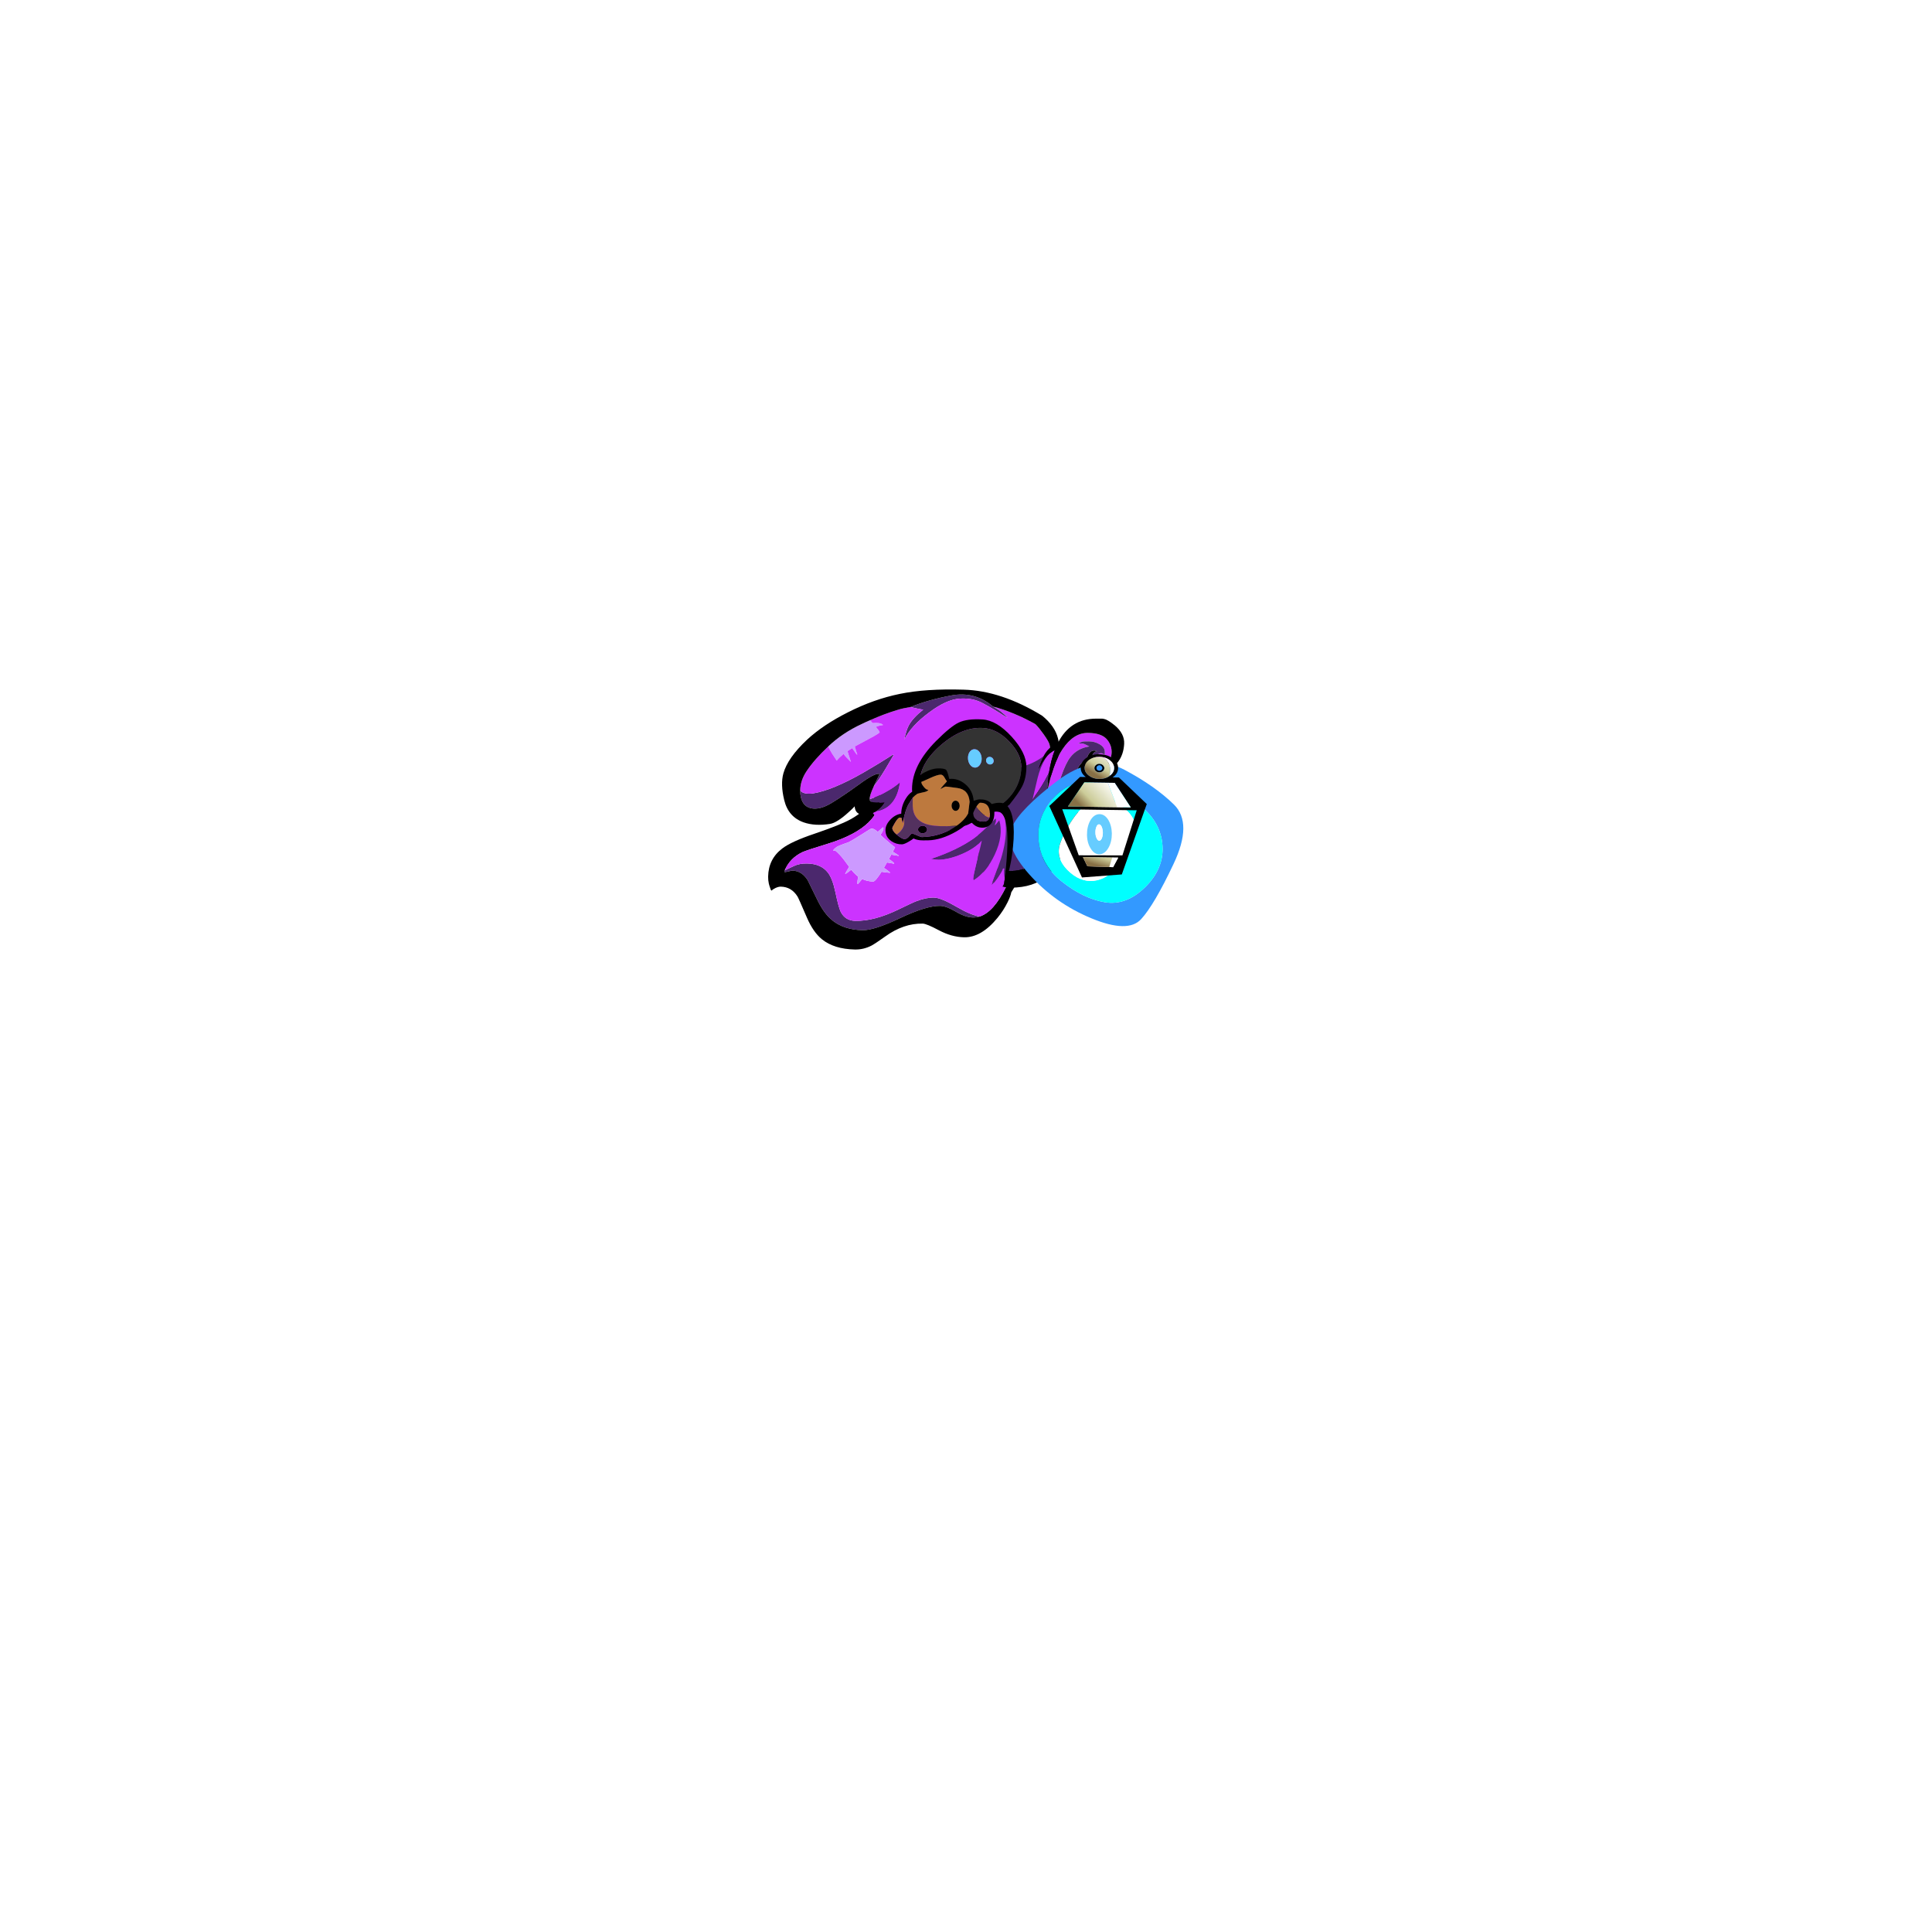 
<svg xmlns="http://www.w3.org/2000/svg" version="1.1" xmlns:xlink="http://www.w3.org/1999/xlink" preserveAspectRatio="none" x="0px" y="0px" width="1000px" height="1000px" viewBox="0 0 1000 1000">
<defs>
<linearGradient id="Gradient_1" gradientUnits="userSpaceOnUse" x1="16.925" y1="42.562" x2="21.475" y2="26.138" spreadMethod="pad">
<stop  offset="0%" stop-color="#877046"/>

<stop  offset="30.588%" stop-color="#CCCC99"/>

<stop  offset="100%" stop-color="#FFFFFF"/>
</linearGradient>

<linearGradient id="Gradient_2" gradientUnits="userSpaceOnUse" x1="10.763" y1="12.05" x2="26.438" y2="-3.85" spreadMethod="pad">
<stop  offset="0%" stop-color="#877046"/>

<stop  offset="30.588%" stop-color="#CCCC99"/>

<stop  offset="100%" stop-color="#FFFFFF"/>
</linearGradient>

<linearGradient id="Gradient_3" gradientUnits="userSpaceOnUse" x1="14.525" y1="-11.012" x2="23.075" y2="-25.588" spreadMethod="pad">
<stop  offset="0%" stop-color="#877046"/>

<stop  offset="30.588%" stop-color="#CCCC99"/>

<stop  offset="100%" stop-color="#FFFFFF"/>
</linearGradient>

<filter id="Filter_1" x="-20%" y="-20%" width="140%" height="140%" color-interpolation-filters="sRGB">
<feColorMatrix in="SourceGraphic" type="matrix" values="1 0 0 0 0 0 1 0 0 0 0 0 1 0 0 0 0 0 0.5 0" result="result1"/>
</filter>

<g id="blanket_ghost_bottom_copy_0_Layer0_0_FILL">
<path fill="#4B286D" stroke="none" d="
M 97.8 84.45
Q 93.1 84.45 87.5 86.75 85.1 87.7 77.15 91.8 62.85 99.15 51.6 99.15 45.7 99.15 43 94 41.75 91.6 39.7 82.6 37.9 74.7 35.15 71.2 31.05 66.05 22.85 66.05 18.25 66.05 15.05 67.7 12.1 69.2 9.7 70.35 9.6 70.5 9.55 70.7
L 9.55 71.4
Q 10.15 71.45 11.85 70.95 13.65 70.45 14.4 70.45 19.65 70.45 23.25 75.8 23.3 75.9 29.25 87.5 33.25 95.4 38.2 99.2 45.15 104.55 56.05 104.55 62.75 104.55 78.1 96.9 93.45 89.25 101.45 89.25 105.05 89.25 110.7 92.45 116.4 95.65 120.7 95.65 122.75 95.65 124.7 95 119.35 94.15 111.6 89.85 101.9 84.45 97.8 84.45 Z"/>

<path fill="#000000" stroke="none" d="
M 153.9 46.45
Q 153.9 43.2 153.7 40.25 153.55 38.8 153.4 37.5 150.4 47.05 147.05 57.85 143.25 70.1 140 77.15 133.05 92.15 124.7 95 122.75 95.65 120.7 95.65 116.4 95.65 110.7 92.45 105.05 89.25 101.45 89.25 93.45 89.25 78.1 96.9 62.75 104.55 56.05 104.55 45.15 104.55 38.2 99.2 33.25 95.4 29.25 87.5 23.3 75.9 23.25 75.8 19.65 70.45 14.4 70.45 13.65 70.45 11.85 70.95 10.15 71.45 9.55 71.4
L 9.55 70.7
Q 9.6 70.5 9.7 70.35 12.6 63.15 19.9 59.45 21.8 58.45 35.25 54 51.05 48.7 58.6 41 65.15 34.3 65.15 26.15 65.15 24.95 65.05 24.6 64.9 24.2 64.4 23.55 63.75 24 63.15 24.45 62.75 24.7 62.4 25 57.95 33.65 48 39.45 42.2 42.85 26.85 48.45 13.4 53.3 8.1 57.5 0 63.85 0 74.3 0 76.45 0.5 78.5 0.85 79.85 1.75 82.15
L 1.9 82.2
Q 2.05 82.3 2.05 82.5 2.95 81.6 4.45 80.85 6.2 80 7.6 80 13.85 80 17.5 85.65 18 86.35 23.25 98 27.05 106.35 32.2 110.4 39.4 116 51.65 116 56.75 116 61.4 113.5 63.55 112.3 69.4 107.95 80.1 99.9 91.35 99.9 93.6 99.9 101 103.65 108.45 107.4 115.75 107.4 125.85 107.4 135.2 95.6 138.75 91.1 141.05 86.2 142.75 82.6 143.1 80.35 145.75 76.1 148.2 70.7 153.9 57.95 153.9 46.45 Z"/>

<path fill="#CC33FF" stroke="none" d="
M 148.25 9.15
Q 143.8 4.35 134.9 3.6 125 2.2 116.9 1.2 102.55 -0.55 101.25 0.3 101.444 0.494 101.75 0.5 101.439 0.5 101.1 0.5 87.2 0.65 77.2 5.65 73.95 7.3 71.4 9.3 69.45 11.05 69.3 11.2 65.05 14.65 63.75 21.15 63.5 22.5 63.15 24.45 63.75 24 64.4 23.55 64.9 24.2 65.05 24.6 65.15 24.95 65.15 26.15 65.15 34.3 58.6 41 51.05 48.7 35.25 54 21.8 58.45 19.9 59.45 12.6 63.15 9.7 70.35 12.1 69.2 15.05 67.7 18.25 66.05 22.85 66.05 31.05 66.05 35.15 71.2 37.9 74.7 39.7 82.6 41.75 91.6 43 94 45.7 99.15 51.6 99.15 62.85 99.15 77.15 91.8 85.1 87.7 87.5 86.75 93.1 84.45 97.8 84.45 101.9 84.45 111.6 89.85 119.35 94.15 124.7 95 133.05 92.15 140 77.15 143.25 70.1 147.05 57.85 150.4 47.05 153.4 37.5 153.55 38.8 153.7 40.25 154 36.95 154 34.65 154 32.8 152.8 25.25 151.6 17.55 151.6 16.95 151.45 12.65 148.25 9.15
M 54.75 48.15
Q 59.9 44.65 60.45 44.65 61.9 44.65 64 46.55 67.5 43.5 67.65 43.3 67.15 45.55 66.95 46.05 66.5 47.1 65.65 48.25 66.1 48.8 69.35 51.45 72.75 54.35 74.35 55.4 73.7 56.75 73.05 58.05 73.9 58.45 74.85 59.05 76.5 60 76.7 60.4
L 72.2 59.75
Q 71.45 61.1 70.8 62.4 71.25 62.6 72.45 63.45 73.9 64.5 74 65.05
L 69.75 64.4
Q 68.8 66.15 67.95 67.65 68.75 68.05 70.05 69 71.6 70.1 71.7 70.45 67.75 70.15 67.05 70 66.85 69.95 66.65 69.9 63.1 75.8 61.8 75.8 58.3 75.8 55.3 74.45 53 77.45 52.75 77.45 52.35 77.45 52.6 75.45 52.8 73.55 53.05 73.2 52.15 72.6 50.4 70.9 49 69.45 48.8 69.15 45.9 71.5 45.25 71.75 45.25 71.5 46.25 69.7 47.25 67.9 47.6 67.55 45.85 65.25 44.75 63.8 41.95 60.2 39.2 58.05
L 37.9 58.05
Q 39.15 56.3 41.1 55.35 42.8 54.55 46.95 53 48.9 52.05 54.75 48.15 Z"/>

<path fill="#CC99FF" stroke="none" d="
M 60.45 44.65
Q 59.9 44.65 54.75 48.15 48.9 52.05 46.95 53 42.8 54.55 41.1 55.35 39.15 56.3 37.9 58.05
L 39.2 58.05
Q 41.95 60.2 44.75 63.8 45.85 65.25 47.6 67.55 47.25 67.9 46.25 69.7 45.25 71.5 45.25 71.75 45.9 71.5 48.8 69.15 49 69.45 50.4 70.9 52.15 72.6 53.05 73.2 52.8 73.55 52.6 75.45 52.35 77.45 52.75 77.45 53 77.45 55.3 74.45 58.3 75.8 61.8 75.8 63.1 75.8 66.65 69.9 66.85 69.95 67.05 70 67.75 70.15 71.7 70.45 71.6 70.1 70.05 69 68.75 68.05 67.95 67.65 68.8 66.15 69.75 64.4
L 74 65.05
Q 73.9 64.5 72.45 63.45 71.25 62.6 70.8 62.4 71.45 61.1 72.2 59.75
L 76.7 60.4
Q 76.5 60 74.85 59.05 73.9 58.45 73.05 58.05 73.7 56.75 74.35 55.4 72.75 54.35 69.35 51.45 66.1 48.8 65.65 48.25 66.5 47.1 66.95 46.05 67.15 45.55 67.65 43.3 67.5 43.5 64 46.55 61.9 44.65 60.45 44.65 Z"/>
</g>

<g id="blanket_ghost_hood_copy_0_Layer0_0_FILL">
<path fill="#4B286D" stroke="none" d="
M 67.5 55
Q 64.95 56.95 60.75 59.1 53.05 62.95 48.4 63.8 48.35 64.15 48.35 64.45 48.5 65.9 52.05 66.15 53.75 66.25 56.95 66.2 55.65 68 53.7 69.55 52.55 70.4 51.35 71.1 51.75 71.15 52.2 71.2 63.45 69.3 67.5 55
M 66.25 38.6
L 65.45 38.65
Q 56.9 43.25 47.05 48 27.35 57.4 15.7 58.55 12.7 58.8 10.65 58.05 8.95 57.4 8.55 56.2 8.35 57.35 8.3 58.6 8.05 65.45 13.05 67.1 18 68.7 25.6 64.9 33.1 61.1 43.5 54.8 53.9 48.4 56.35 49.4 54 52.95 52.05 56.1 51.95 56.25 51.9 56.4 53.65 54.65 55.55 52.4 59.5 47.75 66.25 38.6
M 135.75 20.5
Q 132.9 16.45 128.4 13.7 119.05 3.95 104.8 5.75 90.55 7.6 80.25 11.1 80.95 11.45 83.5 12.15 86.1 12.9 87.3 13.1 80.5 17.6 77.5 21.9 75.65 24.55 73.65 30.05 79 22.1 90.4 15.05 101.75 7.9 109.6 7.9 117.3 7.85 122.65 11.35 128.1 14.8 135.4 20.55
L 135.75 20.5 Z"/>

<path fill="#CC99FF" stroke="none" d="
M 56.55 19.25
Q 55.8 18.25 55.35 17.5 52.8 18.35 50.25 19.4 38.15 24 28.75 31.4 28.7 31.4 28.7 31.45 29.15 33.4 30.4 36.05 31.3 38 32.4 40.1 34.2 38.3 37 36.4 37.6 37.65 38.35 38.55 40.55 41.3 40.6 41.4 39.95 37.85 39.5 34.9 40.9 34.1 42.5 33.3 42.7 33.6 44.6 37.2
L 44.95 37.2
Q 44.55 35.65 44.2 32.4 45.5 31.8 54.05 28 59.95 25.4 59.9 24.85 59.8 24.1 58.15 21.6 58.75 21.4 60.05 21.1 61.55 20.8 62.5 20.8 62 19.6 58.8 19.3 57.55 19.25 56.55 19.25 Z"/>

<path fill="#CC33FF" stroke="none" d="
M 158.15 38
Q 158 36.2 155.55 31.65 153.4 27.65 151.7 25.55 151.45 25.4 151.25 25.2 139.7 17.5 128.4 13.7 132.9 16.45 135.75 20.5
L 135.4 20.55
Q 128.1 14.8 122.65 11.35 117.3 7.85 109.6 7.9 101.75 7.9 90.4 15.05 79 22.1 73.65 30.05 75.65 24.55 77.5 21.9 80.5 17.6 87.3 13.1 86.1 12.9 83.5 12.15 80.95 11.45 80.25 11.1 75.5 11.6 72.25 12.4 64.4 14.2 55.35 17.5 55.8 18.25 56.55 19.25 57.55 19.25 58.8 19.3 62 19.6 62.5 20.8 61.55 20.8 60.05 21.1 58.75 21.4 58.15 21.6 59.8 24.1 59.9 24.85 59.95 25.4 54.05 28 45.5 31.8 44.2 32.4 44.55 35.65 44.95 37.2
L 44.6 37.2
Q 42.7 33.6 42.5 33.3 40.9 34.1 39.5 34.9 39.95 37.85 40.6 41.4 40.55 41.3 38.35 38.55 37.6 37.65 37 36.4 34.2 38.3 32.4 40.1 31.3 38 30.4 36.05 29.15 33.4 28.7 31.45 19.35 38.75 13.9 45.25 9.45 50.55 8.55 56.2 8.95 57.4 10.65 58.05 12.7 58.8 15.7 58.55 27.35 57.4 47.05 48 56.9 43.25 65.45 38.65
L 66.25 38.6
Q 59.5 47.75 55.55 52.4 53.65 54.65 51.9 56.4 48.65 61.6 48.4 63.8 53.05 62.95 60.75 59.1 64.95 56.95 67.5 55 63.45 69.3 52.2 71.2 51.75 71.15 51.35 71.1 50.15 71.65 49 72.05 50 73.75 51.7 76.6 52.65 78 54.25 81.75 55.8 85.3 56.65 86.5 59.8 90.7 62.05 93 67.05 98.15 72.05 99.55 87.1 103.8 88.1 104 95.95 105.65 104.65 104.8 123.55 103 133 92 136.3 88.15 138.9 82.7 139.45 81.55 140.05 80.25 140 80.2 140.05 80.15 140.2 76.2 143.25 70.6 144.5 68.3 149.75 60.1 158.9 45.9 158.15 38 Z"/>

<path fill="#000000" stroke="none" d="
M 155.55 31.65
Q 158 36.2 158.15 38 158.9 45.9 149.75 60.1 144.5 68.3 143.25 70.6 140.2 76.2 140.05 80.15 140 80.2 140.05 80.25 143.1 73.9 148.15 67.1 150.9 63.25 156.2 56.55 164.6 45.15 163.6 34.6 162.9 27.25 156.25 20.7 134.45 4.6 112.55 2.75 90.65 0.8 75.05 3.05 59.4 5.25 43.1 12.1 27.5 18.6 16.85 26.8 4.05 36.75 0.15 45.75 -2.55 52.05 -1.65 61.5 -0.7 71.55 7.85 75.25 14 77.9 23.05 77.05 27.25 76.65 35.15 70.65 37.25 69.1 39 67.55
L 39 67.6
Q 38.9 67.9 39 68.9 39.25 71.55 41.55 72.4 43.15 73.05 45.35 72.8 47.25 72.65 49 72.05 50.15 71.65 51.35 71.1 52.55 70.4 53.7 69.55 55.65 68 56.95 66.2 53.75 66.25 52.05 66.15 48.5 65.9 48.35 64.45 48.35 64.15 48.4 63.8 48.65 61.6 51.9 56.4 51.95 56.25 52.05 56.1 54 52.95 56.35 49.4 53.9 48.4 43.5 54.8 33.1 61.1 25.6 64.9 18 68.7 13.05 67.1 8.05 65.45 8.3 58.6 8.35 57.35 8.55 56.2 9.45 50.55 13.9 45.25 19.35 38.75 28.7 31.45 28.7 31.4 28.75 31.4 38.15 24 50.25 19.4 52.8 18.35 55.35 17.5 64.4 14.2 72.25 12.4 75.5 11.6 80.25 11.1 90.55 7.6 104.8 5.75 119.05 3.95 128.4 13.7 139.7 17.5 151.25 25.2 151.45 25.4 151.7 25.55 153.4 27.65 155.55 31.65 Z"/>
</g>

<g id="blanket_ghost_arm_0_Layer0_0_FILL">
<path fill="#CC33FF" stroke="none" d="
M 38.55 21.85
Q 38.05 22.5 37.5 23.3 34.6 28.85 33.45 34.95 32.65 39.1 31.15 47.45 36.45 39.8 39.3 33.3 39.65 32.5 40 31.65 40.8 24.2 42.7 18.5 40.45 19.6 38.55 21.85
M 36.3 22.05
Q 36.95 20.65 37.7 19.6 28 22.5 19.55 29.85 21.9 29 24.95 28 31.9 25.7 36.3 22.05
M 70 20.35
Q 69.35 20.35 68.2 21 66.9 21.75 66.9 22.5 66.9 23.55 67.9 24 68.75 24.35 70.4 24.35 71.7 24.35 75.25 23.7 75.25 23.95 75.25 24.2 76.2 22.65 76.2 20.2 76.2 15.95 73.25 12.45 69.85 8.4 61.5 8.4 53.15 8.35 47.2 18 41.95 26.4 39.4 44.05 39.4 43.85 39.4 43.8 39.4 42.9 39.4 42 39.15 43.2 38.85 44.3 37.3 50.2 34.75 55.8
L 35.05 55.5
Q 40.3 52.85 43.25 46.35 44.5 43.65 47.25 34 49.5 26.2 52.1 22.6 55.95 17.4 62.85 16.35 60.9 15.35 59.9 14.95 58.25 14.35 56.15 14.7 58 13.65 59 13.45 59.55 13.35 62.35 13.35 65.85 13.35 68.85 15.05 72.2 16.95 72.2 19.85
L 72.2 21.35
Q 72.05 21.1 71.25 20.75 70.4 20.35 70 20.35 Z"/>

<path fill="#4B286D" stroke="none" d="
M 62.85 20.7
Q 64.05 18.75 65.8 18.75 66.85 18.75 67.65 19.4 67.45 19.35 67.2 19.35 66.25 19.35 65.5 20.4 64.85 21.4 64.85 22.6 64.85 24.6 66.15 25.7 67.45 26.75 69.85 26.75 72.95 26.75 74.6 25.05 74.95 24.65 75.25 24.2 75.25 23.95 75.25 23.7 71.7 24.35 70.4 24.35 68.75 24.35 67.9 24 66.9 23.55 66.9 22.5 66.9 21.75 68.2 21 69.35 20.35 70 20.35 70.4 20.35 71.25 20.75 72.05 21.1 72.2 21.35
L 72.2 19.85
Q 72.2 16.95 68.85 15.05 65.85 13.35 62.35 13.35 59.55 13.35 59 13.45 58 13.65 56.15 14.7 58.25 14.35 59.9 14.95 60.9 15.35 62.85 16.35 55.95 17.4 52.1 22.6 49.5 26.2 47.25 34 44.5 43.65 43.25 46.35 40.3 52.85 35.05 55.5
L 34.75 55.8
Q 37.3 50.2 38.85 44.3 39.15 43.2 39.4 42 39.5 36.45 40 31.65 39.65 32.5 39.3 33.3 36.45 39.8 31.15 47.45 32.65 39.1 33.45 34.95 34.6 28.85 37.5 23.3 35.9 25.6 34.05 29.4
L 33.7 29.4
Q 34.8 25.05 36.3 22.05 31.9 25.7 24.95 28 21.9 29 19.55 29.85 16.6 32.35 13.8 35.45 0 50.7 0 70.05 0 71.5 0.65 75.2 0.75 75.9 0.9 76.55 3.2 84.2 6.65 85.65 11.15 87.5 13.5 88.3 17.6 89.6 20.55 89.6 30.45 89.6 38.5 81.75 46.4 74.1 49.8 61.6 51.1 56.75 52.6 50.15 54.15 43.4 54.8 39.45 56.35 30.45 56.45 30.15 57.85 26 61.8 24.05 61.85 22.3 62.85 20.7 Z"/>

<path fill="#000000" stroke="none" d="
M 74.8 2.2
Q 73.3 1.2 71.9 0.55 70.7 0.1 69.65 0 67.2 0 66 0 50.75 0 44.25 14.4 40.6 15.85 38.3 18.75 38 19.15 37.7 19.6 36.95 20.65 36.3 22.05 34.8 25.05 33.7 29.4
L 34.05 29.4
Q 35.9 25.6 37.5 23.3 38.05 22.5 38.55 21.85 40.45 19.6 42.7 18.5 40.8 24.2 40 31.65 39.5 36.45 39.4 42 39.4 42.9 39.4 43.8 39.4 43.85 39.4 44.05 41.95 26.4 47.2 18 53.15 8.35 61.5 8.4 69.85 8.4 73.25 12.45 76.2 15.95 76.2 20.2 76.2 22.65 75.25 24.2 74.95 24.65 74.6 25.05 72.95 26.75 69.85 26.75 67.45 26.75 66.15 25.7 64.85 24.6 64.85 22.6 64.85 21.4 65.5 20.4 66.25 19.35 67.2 19.35 67.45 19.35 67.65 19.4 66.85 18.75 65.8 18.75 64.05 18.75 62.85 20.7 61.85 22.3 61.8 24.05 57.85 26 56.45 30.15 56.35 30.45 54.8 39.45 54.15 43.4 52.6 50.15 51.1 56.75 49.8 61.6 46.4 74.1 38.5 81.75 30.45 89.6 20.55 89.6 17.6 89.6 13.5 88.3 11.15 87.5 6.65 85.65 3.2 84.2 0.9 76.55 0.75 76.1 0.6 75.6
L 0.6 75.25
Q 0.596 75.359 0.45 75.7 0.25 76.1 0.25 76.6 0.25 84.95 5 91.05 5.35 91.5 5.7 91.9 6.15 92.45 6.65 92.95 7.5 93.85 8.35 94.6 13.95 99.4 21.15 99.4 34.65 99.4 42.2 92.35 48.55 86.45 54.8 70.85 56.4 66.85 57.65 59.65 58.75 53.4 59.15 47.8 59.75 45.65 59.75 41.9 59.6 37.65 59.65 35.7 59.8 29.8 63.2 28.65 65.05 30.8 69.35 30.8 76.55 30.8 80.3 25.4 83.3 21.05 83.3 14.85 83.3 8.9 77.25 4 76 3 74.8 2.2 Z"/>
</g>

<g id="blanket_ghost_face_0_Layer0_0_FILL">
<path fill="#000000" stroke="none" d="
M 58.55 9.05
Q 49.75 0 41.5 0 32.5 0 27.45 2.7 22.65 5.3 14.1 14.4 0 29.5 0 43.5 0 52.8 12.4 57.9 21.45 61.6 30.45 61.6 38.45 61.6 48.2 55.75 53.5 52.55 57.35 49.05 62.9 41.7 64.75 37.95 67.25 32.9 67.25 26.15 67.25 18.05 58.55 9.05
M 41.8 5
Q 50 5 57.2 12.05 64.25 18.95 64.25 26.45 64.25 34.3 59.9 41.2 55.45 48.3 47.55 52.45 44.35 55 42.4 55.95 37.75 58.25 30.6 58.25 22.45 58.25 15.45 55.3 4.4 50.6 4.4 40.3 4.4 28.15 17.15 16.45 29.6 5 41.8 5 Z"/>

<path fill="#333333" stroke="none" d="
M 57.2 12.05
Q 50 5 41.8 5 29.6 5 17.15 16.45 4.4 28.15 4.4 40.3 4.4 50.6 15.45 55.3 22.45 58.25 30.6 58.25 37.75 58.25 42.4 55.95 44.35 55 47.55 52.45 55.45 48.3 59.9 41.2 64.25 34.3 64.25 26.45 64.25 18.95 57.2 12.05
M 43.55 23.95
Q 43.55 23.05 44.2 22.4 44.85 21.75 45.75 21.75 46.7 21.75 47.35 22.4 48 23.05 48 24 48 24.9 47.35 25.55 46.7 26.2 45.75 26.2 44.85 26.2 44.2 25.55 43.55 24.9 43.55 23.95
M 32.9 23.15
Q 32.9 20.95 34.05 19.35 35.25 17.8 36.9 17.8 38.55 17.8 39.75 19.35 40.95 20.95 40.95 23.2 40.95 25.4 39.75 27 38.55 28.6 36.9 28.6 35.25 28.6 34.05 27 32.9 25.4 32.9 23.15 Z"/>

<path fill="#66CCFF" stroke="none" d="
M 34.05 19.35
Q 32.9 20.95 32.9 23.15 32.9 25.4 34.05 27 35.25 28.6 36.9 28.6 38.55 28.6 39.75 27 40.95 25.4 40.95 23.2 40.95 20.95 39.75 19.35 38.55 17.8 36.9 17.8 35.25 17.8 34.05 19.35
M 44.2 22.4
Q 43.55 23.05 43.55 23.95 43.55 24.9 44.2 25.55 44.85 26.2 45.75 26.2 46.7 26.2 47.35 25.55 48 24.9 48 24 48 23.05 47.35 22.4 46.7 21.75 45.75 21.75 44.85 21.75 44.2 22.4 Z"/>
</g>

<g id="lantern_glow_2_Layer0_0_FILL">
<path fill="#3399FF" stroke="none" d="
M 117.1 73.25
Q 131.814 41.018 116.8 26.65 101.792 12.333 77.45 -0.15 53.1 -12.576 24.7 9.6 -3.641 31.826 -10.05 46.1 -16.466 60.367 4 82.85 24.522 105.332 53.35 116.75 82.172 128.228 92.3 116.85 102.431 105.472 117.1 73.25
M 108.25 59.15
Q 109.604 77.25 94.9 91.95 80.256 106.598 63.45 103.95 46.682 101.304 29.65 88.15 12.618 75.045 10.95 55.35 9.294 35.701 24 20.95 38.696 6.25 57 11.1 75.363 15.951 91.1 28.5 106.887 41.099 108.25 59.15 Z"/>

<path fill="#00FFFF" stroke="none" d="
M 94.9 91.95
Q 109.604 77.25 108.25 59.15 106.887 41.099 91.1 28.5 75.363 15.951 57 11.1 38.696 6.25 24 20.95 9.294 35.701 10.95 55.35 12.618 75.045 29.65 88.15 46.682 101.304 63.45 103.95 80.256 106.598 94.9 91.95
M 59.2 24.1
Q 70.895 22.797 80.5 32.4 90.249 42.097 85.3 53.25 80.404 64.458 73 75.2 65.646 85.992 54.65 87.3 43.651 88.603 33.9 79 24.305 69.353 28.05 58.2 31.786 47.091 39.65 36.25 47.564 25.409 59.2 24.1 Z"/>

<path fill="#FFFFFF" stroke="none" d="
M 80.5 32.4
Q 70.895 22.797 59.2 24.1 47.564 25.409 39.65 36.25 31.786 47.091 28.05 58.2 24.305 69.353 33.9 79 43.651 88.603 54.65 87.3 65.646 85.992 73 75.2 80.404 64.458 85.3 53.25 90.249 42.097 80.5 32.4 Z"/>
</g>

<g id="lantern_Hand_copy_2_2_Layer1_0_FILL">
<path fill="#000000" stroke="none" d="
M 18.4 -22.8
Q 17.65 -22.9 16.85 -22.9 12.3 -22.9 9.05 -20.6 5.9 -18.25 5.9 -14.9 5.9 -11.6 8.95 -9.4
L 5.6 -9.4 -12.25 7.95 7.55 49.7 30.95 47.6 45.05 6 28.45 -9.4 24.75 -9.4
Q 27.9 -11.6 27.9 -14.9 27.9 -18.25 24.6 -20.6 22 -22.5 18.4 -22.8
M 16.85 -21.4
Q 17.95 -21.4 18.95 -21.2 21.2 -20.8 22.95 -19.5 25.55 -17.6 25.55 -14.85 25.55 -12.15 22.95 -10.3 22.85 -10.2 22.8 -10.1 21.65 -9.3 20.3 -8.85 18.7 -8.35 16.85 -8.35 15.05 -8.35 13.45 -8.85 11.95 -9.35 10.7 -10.3 8.2 -12.15 8.2 -14.85 8.2 -17.6 10.7 -19.5 13.25 -21.4 16.85 -21.4
M 22 -6.2
L 26 -6.2 35.65 8.1 27.65 8.1 -1.3 8.1 8.15 -6.2 22 -6.2
M 10.65 43.1
L 7.95 37.75 25.2 37.75 28.7 37.75 25.75 43.4 23.5 43.35 10.65 43.1
M 31.15 36.4
L 5.45 36.7 -4.6 9.75 39.2 9.75 31.15 36.4
M 13.95 -14.75
Q 13.95 -13.7 14.8 -13 15.65 -12.25 16.85 -12.25 18.1 -12.25 18.95 -13 19.8 -13.7 19.8 -14.75 19.8 -15.75 18.95 -16.5 18.1 -17.3 16.85 -17.3 15.65 -17.3 14.8 -16.5 13.95 -15.75 13.95 -14.75
M 15.65 -15.95
Q 16.2 -16.45 16.85 -16.45 17.6 -16.45 18.1 -15.95 18.65 -15.45 18.65 -14.8 18.65 -14.1 18.1 -13.65 17.6 -13.2 16.85 -13.2 16.2 -13.2 15.65 -13.65 15.15 -14.1 15.15 -14.8 15.15 -15.45 15.65 -15.95 Z"/>

<path fill="#FFFFFF" stroke="none" d="
M 23.5 43.35
L 25.75 43.4 28.7 37.75 25.2 37.75 23.5 43.35
M 26 -6.2
L 22 -6.2 27.65 8.1 35.65 8.1 26 -6.2
M 22.8 -10.1
Q 22.85 -10.2 22.95 -10.3 25.55 -12.15 25.55 -14.85 25.55 -17.6 22.95 -19.5 21.2 -20.8 18.95 -21.2 24.9 -17.1 22.8 -10.1 Z"/>

<path fill="url(#Gradient_1)" stroke="none" d="
M 7.95 37.75
L 10.65 43.1 23.5 43.35 25.2 37.75 7.95 37.75 Z"/>

<path fill="url(#Gradient_2)" stroke="none" d="
M 22 -6.2
L 8.15 -6.2 -1.3 8.1 27.65 8.1 22 -6.2 Z"/>

<path fill="url(#Gradient_3)" stroke="none" d="
M 18.95 -21.2
Q 17.95 -21.4 16.85 -21.4 13.25 -21.4 10.7 -19.5 8.2 -17.6 8.2 -14.85 8.2 -12.15 10.7 -10.3 11.95 -9.35 13.45 -8.85 15.05 -8.35 16.85 -8.35 18.7 -8.35 20.3 -8.85 21.65 -9.3 22.8 -10.1 24.9 -17.1 18.95 -21.2
M 14.8 -13
Q 13.95 -13.7 13.95 -14.75 13.95 -15.75 14.8 -16.5 15.65 -17.3 16.85 -17.3 18.1 -17.3 18.95 -16.5 19.8 -15.75 19.8 -14.75 19.8 -13.7 18.95 -13 18.1 -12.25 16.85 -12.25 15.65 -12.25 14.8 -13 Z"/>
</g>

<g id="lantern_Hand_copy_2_2_Layer0_0_FILL">
<path fill="#66CCFF" stroke="none" d="
M 24.75 23.5
Q 24.55 18.6 22.3 15.25 20.05 12.1 17 12.35 14 12.6 12 16.1 10 19.8 10.15 24.75 10.35 29.65 12.6 32.85 14.8 36.2 17.85 35.9 20.85 35.7 22.9 32 24.85 28.45 24.75 23.5
M 15.1 23.3
Q 15 21.3 15.6 19.85 16.15 18.4 17.05 18.35 17.95 18.25 18.65 19.6 19.3 20.95 19.45 22.95 19.5 24.9 18.95 26.4 18.35 27.85 17.5 27.95 16.55 28 15.9 26.6 15.15 25.25 15.1 23.3 Z"/>

<path fill="#FFFFFF" stroke="none" d="
M 15.6 19.85
Q 15 21.3 15.1 23.3 15.15 25.25 15.9 26.6 16.55 28 17.5 27.95 18.35 27.85 18.95 26.4 19.5 24.9 19.45 22.95 19.3 20.95 18.65 19.6 17.95 18.25 17.05 18.35 16.15 18.4 15.6 19.85 Z"/>
</g>

<g id="blanket_ghost_other_arm_0_Layer0_0_FILL">
<path fill="#4B286D" stroke="none" d="
M 51.3 9.95
Q 51.6 14.4 51.6 14.8 51.6 22.75 48.15 32.95 47.3 35.4 42.2 47.85
L 42.2 48.2
Q 43.75 47 46.2 43.6 48.45 40.5 49.2 38.75
L 49.85 38.75
Q 49.65 41.15 50 44.95 50.25 43.05 50.8 38.95 53.55 17.85 51.3 9.95
M 45.85 9.35
L 45.55 9.35
Q 37.05 17.5 32.7 20.4 22.55 27.15 6.95 31.8 10.1 32.45 11.55 32.45 17.75 32.45 25.25 29.5 33.15 26.4 37.1 22
L 37.1 22.35
Q 36.9 23.4 33.95 33.85 31.45 42.75 31.45 44.3 31.45 44.85 31.5 44.9 31.55 44.95 31.8 45.1 39.35 40.65 44.55 30.4 50.15 19.25 47.85 10.3
L 45.2 13.3
Q 45.2 12.4 45.85 11
L 45.85 9.35 Z"/>

<path fill="#CC33FF" stroke="none" d="
M 51.3 9.95
Q 50 5.55 47.25 5.2 43.15 4.65 37.95 7.75 30.7 11.95 28.65 12.6 23.95 14 17.9 15.25 13.25 16.15 10.25 16.75 7.65 17.65 6 18.6 0 22 0 30.25 0 36.55 13.7 47.5 26.7 57.85 31.65 57.85 33 57.85 38.9 55.75 44.7 53.6 45.55 52.85 48.05 50.55 49.05 48.55 49.25 48.15 49.55 47.55 49.65 46.9 49.75 46.25 49.85 45.85 50 44.95 49.65 41.15 49.85 38.75
L 49.2 38.75
Q 48.45 40.5 46.2 43.6 43.75 47 42.2 48.2
L 42.2 47.85
Q 47.3 35.4 48.15 32.95 51.6 22.75 51.6 14.8 51.6 14.4 51.3 9.95
M 45.55 9.35
L 45.85 9.35 45.85 11
Q 45.2 12.4 45.2 13.3
L 47.85 10.3
Q 50.15 19.25 44.55 30.4 39.35 40.65 31.8 45.1 31.55 44.95 31.5 44.9 31.45 44.85 31.45 44.3 31.45 42.75 33.95 33.85 36.9 23.4 37.1 22.35
L 37.1 22
Q 33.15 26.4 25.25 29.5 17.75 32.45 11.55 32.45 10.1 32.45 6.95 31.8 22.55 27.15 32.7 20.4 37.05 17.5 45.55 9.35 Z"/>

<path fill="#000000" stroke="none" d="
M 55.9 10.4
Q 54.65 0.8 49.1 0.1 44.55 -0.5 37.2 3.35 29.45 8 26.75 9.3 23.45 10.9 16.65 13.6 9.6 16.35 7.75 17.25 8.8 17.05 10.25 16.75 13.25 16.15 17.9 15.25 23.95 14 28.65 12.6 30.7 11.95 37.95 7.75 43.15 4.65 47.25 5.2 50 5.55 51.3 9.95 53.55 17.85 50.8 38.95 50.25 43.05 50 44.95 49.85 45.85 49.75 46.25 49.65 46.9 49.55 47.55 49.4 48.1 49.3 48.7 49.55 48.1 49.9 47.5 50 47.2 50.15 46.85 50.7 45.4 51.3 43.8 51.75 42.8 52.1 41.8 54.25 35.2 55.45 26.05 56.65 16.9 55.9 10.4 Z"/>
</g>

<g id="blanket_ghost_teddy_0_Layer0_0_FILL">
<path fill="#000000" stroke="none" d="
M 55.55 18.75
Q 55 18.75 53.6 19.15
L 52.25 19.5
Q 51.9 13.5 47.6 9.7 43.3 5.9 38.2 6.35 37.2 1.75 36.5 1 35.6 0 31.6 0 27.95 0 23.5 2.3 18.4 4.95 18.4 8.05 18.4 8.75 19.1 10.2 20 12.15 20.1 12.4 15.6 12.25 12.35 17.35 9.688 21.491 9.5 25.95 9.502 26.037 9.5 26.1 5.9 26.55 3 29.5 0 32.5 0 35.75 0 38.18 1.2 40 2.035 41.208 3.35 42.15 6.15 44.15 9.55 44.15 10.8 44.15 13.45 42.7 15.4 41.65 16.4 40.85 17.95 41.7 20.3 42 21.4 42.15 24.95 42.15 32.7 42.15 41.65 37.3 45.527 35.166 47.65 33.15 49.062 31.856 49.7 30.6 50.004 31.235 50.4 31.8 50.774 32.302 51.2 32.75 53.7 35.45 57.2 35.45 60.35 35.45 62.3 33.1 63.497 31.627 63.95 29.55 64.25 28.275 64.25 26.75 64.25 22.85 61.95 20.75 59.7 18.75 55.55 18.75
M 53.35 23.7
Q 53.553 23.376 53.75 23.05 55.071 21.099 55.9 20.75 61.6 20.75 61.6 27.1 61.6 28.676 61.25 29.65 61.12 30.12 60.9 30.45 60.05 31.85 57.75 31.85 55.55 31.85 53.9 30.85 53.285 30.475 52.85 29.95 51.85 28.835 51.85 27.05 51.85 26.2 53.35 23.7
M 42.9 11.8
Q 49.5 12.85 49.85 20.1
L 48.85 26.85
Q 46.674 30.825 41.85 34 40.936 34.654 39.9 35.25 31.45 40.15 21.3 40.15 20.65 40.15 15.75 37.85 15.15 37.85 13.85 39.5 12.5 41.1 11.05 41.1 9.85 41.1 7.1 38.85 6.778 38.586 6.5 38.3 4.05 36.149 4.05 34.45 4.05 34.05 5.7 31.4 7.55 28.45 8.55 28.45 9.05 28.45 9.6 28.6 10.05 31.25 10.3 31.95 10.537 30.437 10.9 28.85 11.175 27.797 11.5 26.7 12.7 22.5 14.1 20.4 16.1 17.4 16.15 17.35 16.361 17.079 16.55 16.8 17.688 15.572 19.1 14.7 19.6 14.4 22.75 13.85 25.35 13.45 25.8 12.4 24.828 12.692 23.3 10.9 23.293 10.853 23.25 10.8 21.65 8.9 21.75 7.7 22.25 7.6 26.95 5.55 31.25 3.7 33.15 3.7 34.45 3.7 35.3 5.25 36.45 7.4 36.8 7.7 36.3 8.35 34.9 9.75 33.65 11.05 32.9 12.05
L 33.15 12.05
Q 35.1 10.95 35.85 10.8 36.25 10.7 42.9 11.8
M 19.95 34.15
Q 19.15 34.8 19.15 35.7 19.15 36.65 19.95 37.3 20.75 37.95 21.8 37.95 22.9 37.95 23.7 37.3 24.5 36.65 24.5 35.7 24.5 34.8 23.7 34.15 22.9 33.5 21.8 33.5 20.75 33.5 19.95 34.15
M 43.95 22.2
Q 43.95 20.95 43.25 20.05 42.55 19.2 41.55 19.2 40.6 19.2 39.9 20.05 39.2 20.95 39.2 22.2 39.2 23.45 39.9 24.3 40.6 25.2 41.55 25.2 42.55 25.2 43.25 24.3 43.95 23.45 43.95 22.2 Z"/>

<path fill="#BD793E" stroke="none" d="
M 10.9 28.85
Q 10.537 30.437 10.3 31.95 10.05 31.25 9.6 28.6 9.05 28.45 8.55 28.45 7.55 28.45 5.7 31.4 4.05 34.05 4.05 34.45 4.05 36.149 6.5 38.3 7.964 37.464 9.05 36.2 11.15 33.8 11.15 31.45 11.15 29.962 10.9 28.85
M 49.85 20.1
Q 49.5 12.85 42.9 11.8 36.25 10.7 35.85 10.8 35.1 10.95 33.15 12.05
L 32.9 12.05
Q 33.65 11.05 34.9 9.75 36.3 8.35 36.8 7.7 36.45 7.4 35.3 5.25 34.45 3.7 33.15 3.7 31.25 3.7 26.95 5.55 22.25 7.6 21.75 7.7 21.65 8.9 23.25 10.8 23.293 10.853 23.3 10.9 24.828 12.692 25.8 12.4 25.35 13.45 22.75 13.85 19.6 14.4 19.1 14.7 17.688 15.572 16.55 16.8 16.35 18.383 16.35 21.85 16.35 29.5 23.4 32.35 27.8 34.1 36.3 34.1 39.657 34.1 41.85 34 46.674 30.825 48.85 26.85
L 49.85 20.1
M 43.25 20.05
Q 43.95 20.95 43.95 22.2 43.95 23.45 43.25 24.3 42.55 25.2 41.55 25.2 40.6 25.2 39.9 24.3 39.2 23.45 39.2 22.2 39.2 20.95 39.9 20.05 40.6 19.2 41.55 19.2 42.55 19.2 43.25 20.05
M 55.9 20.75
Q 55.071 21.099 53.75 23.05 54.583 24.528 56.35 26.35 59.13 29.214 61.25 29.65 61.6 28.676 61.6 27.1 61.6 20.75 55.9 20.75 Z"/>

<path fill="#53315F" stroke="none" d="
M 16.35 21.85
Q 16.35 18.383 16.55 16.8 16.361 17.079 16.15 17.35 16.1 17.4 14.1 20.4 12.7 22.5 11.5 26.7 11.175 27.797 10.9 28.85 11.15 29.962 11.15 31.45 11.15 33.8 9.05 36.2 7.964 37.464 6.5 38.3 6.778 38.586 7.1 38.85 9.85 41.1 11.05 41.1 12.5 41.1 13.85 39.5 15.15 37.85 15.75 37.85 20.65 40.15 21.3 40.15 31.45 40.15 39.9 35.25 40.936 34.654 41.85 34 39.657 34.1 36.3 34.1 27.8 34.1 23.4 32.35 16.35 29.5 16.35 21.85
M 19.15 35.7
Q 19.15 34.8 19.95 34.15 20.75 33.5 21.8 33.5 22.9 33.5 23.7 34.15 24.5 34.8 24.5 35.7 24.5 36.65 23.7 37.3 22.9 37.95 21.8 37.95 20.75 37.95 19.95 37.3 19.15 36.65 19.15 35.7
M 53.75 23.05
Q 53.553 23.376 53.35 23.7 51.85 26.2 51.85 27.05 51.85 28.835 52.85 29.95 53.285 30.475 53.9 30.85 55.55 31.85 57.75 31.85 60.05 31.85 60.9 30.45 61.12 30.12 61.25 29.65 59.13 29.214 56.35 26.35 54.583 24.528 53.75 23.05 Z"/>
</g>
</defs>

<g transform="matrix( 0.88, 0, 0, 0.88, 464.15,349.75) ">
<g transform="matrix( 1, 0, 0, 1, -76.9,6) ">
<g transform="matrix( 1, 0.022, -0.016, 1, 2.45,37.9) ">
<g transform="matrix( 1, 0, 0, 1, 0,0) ">
<use xlink:href="#blanket_ghost_bottom_copy_0_Layer0_0_FILL"/>
</g>
</g>

<g transform="matrix( 0.998, -0.058, 0.145, 0.993, 3.45,6) ">
<g transform="matrix( 1, 0, 0, 1, 0,0) ">
<use xlink:href="#blanket_ghost_hood_copy_0_Layer0_0_FILL"/>
</g>
</g>

<g transform="matrix( 1, 0, -0.053, 1, 128.15,19.25) ">
<g transform="matrix( 1, 0, 0, 1, 0,0) ">
<use xlink:href="#blanket_ghost_arm_0_Layer0_0_FILL"/>
</g>
</g>

<g transform="matrix( 1, 0.062, 0, 1, 85.9,17.15) ">
<g transform="matrix( 1, 0, 0, 1, 0,0) ">
<use xlink:href="#blanket_ghost_face_0_Layer0_0_FILL"/>
</g>
</g>

<g transform="matrix( 1, 0.014, -0.014, 1, 179,62.85) ">
<g transform="matrix( 0.75, 0, 0, 0.75, -26.55,-13.9) ">
<g transform="matrix( 1, 0, 0, 1, 0,0) ">
<use filter="url(#Filter_1)" xlink:href="#lantern_glow_2_Layer0_0_FILL"/>
</g>
</g>

<g transform="matrix( 1, 0, 0, 1, 0,0) ">
<use xlink:href="#lantern_Hand_copy_2_2_Layer1_0_FILL"/>
</g>

<g transform="matrix( 1, 0, 0, 1, 0,0) ">
<use xlink:href="#lantern_Hand_copy_2_2_Layer0_0_FILL"/>
</g>
</g>

<g transform="matrix( 0.999, -0.031, 0.031, 0.999, 89.1,70.2) ">
<g transform="matrix( 1, 0, 0, 1, 0,0) ">
<use xlink:href="#blanket_ghost_other_arm_0_Layer0_0_FILL"/>
</g>
</g>

<g transform="matrix( 1, -0.023, 0.023, 1, 69.45,49.25) ">
<g transform="matrix( 1, 0, 0, 1, 0,0) ">
<use xlink:href="#blanket_ghost_teddy_0_Layer0_0_FILL"/>
</g>
</g>
</g>
</g>
</svg>
